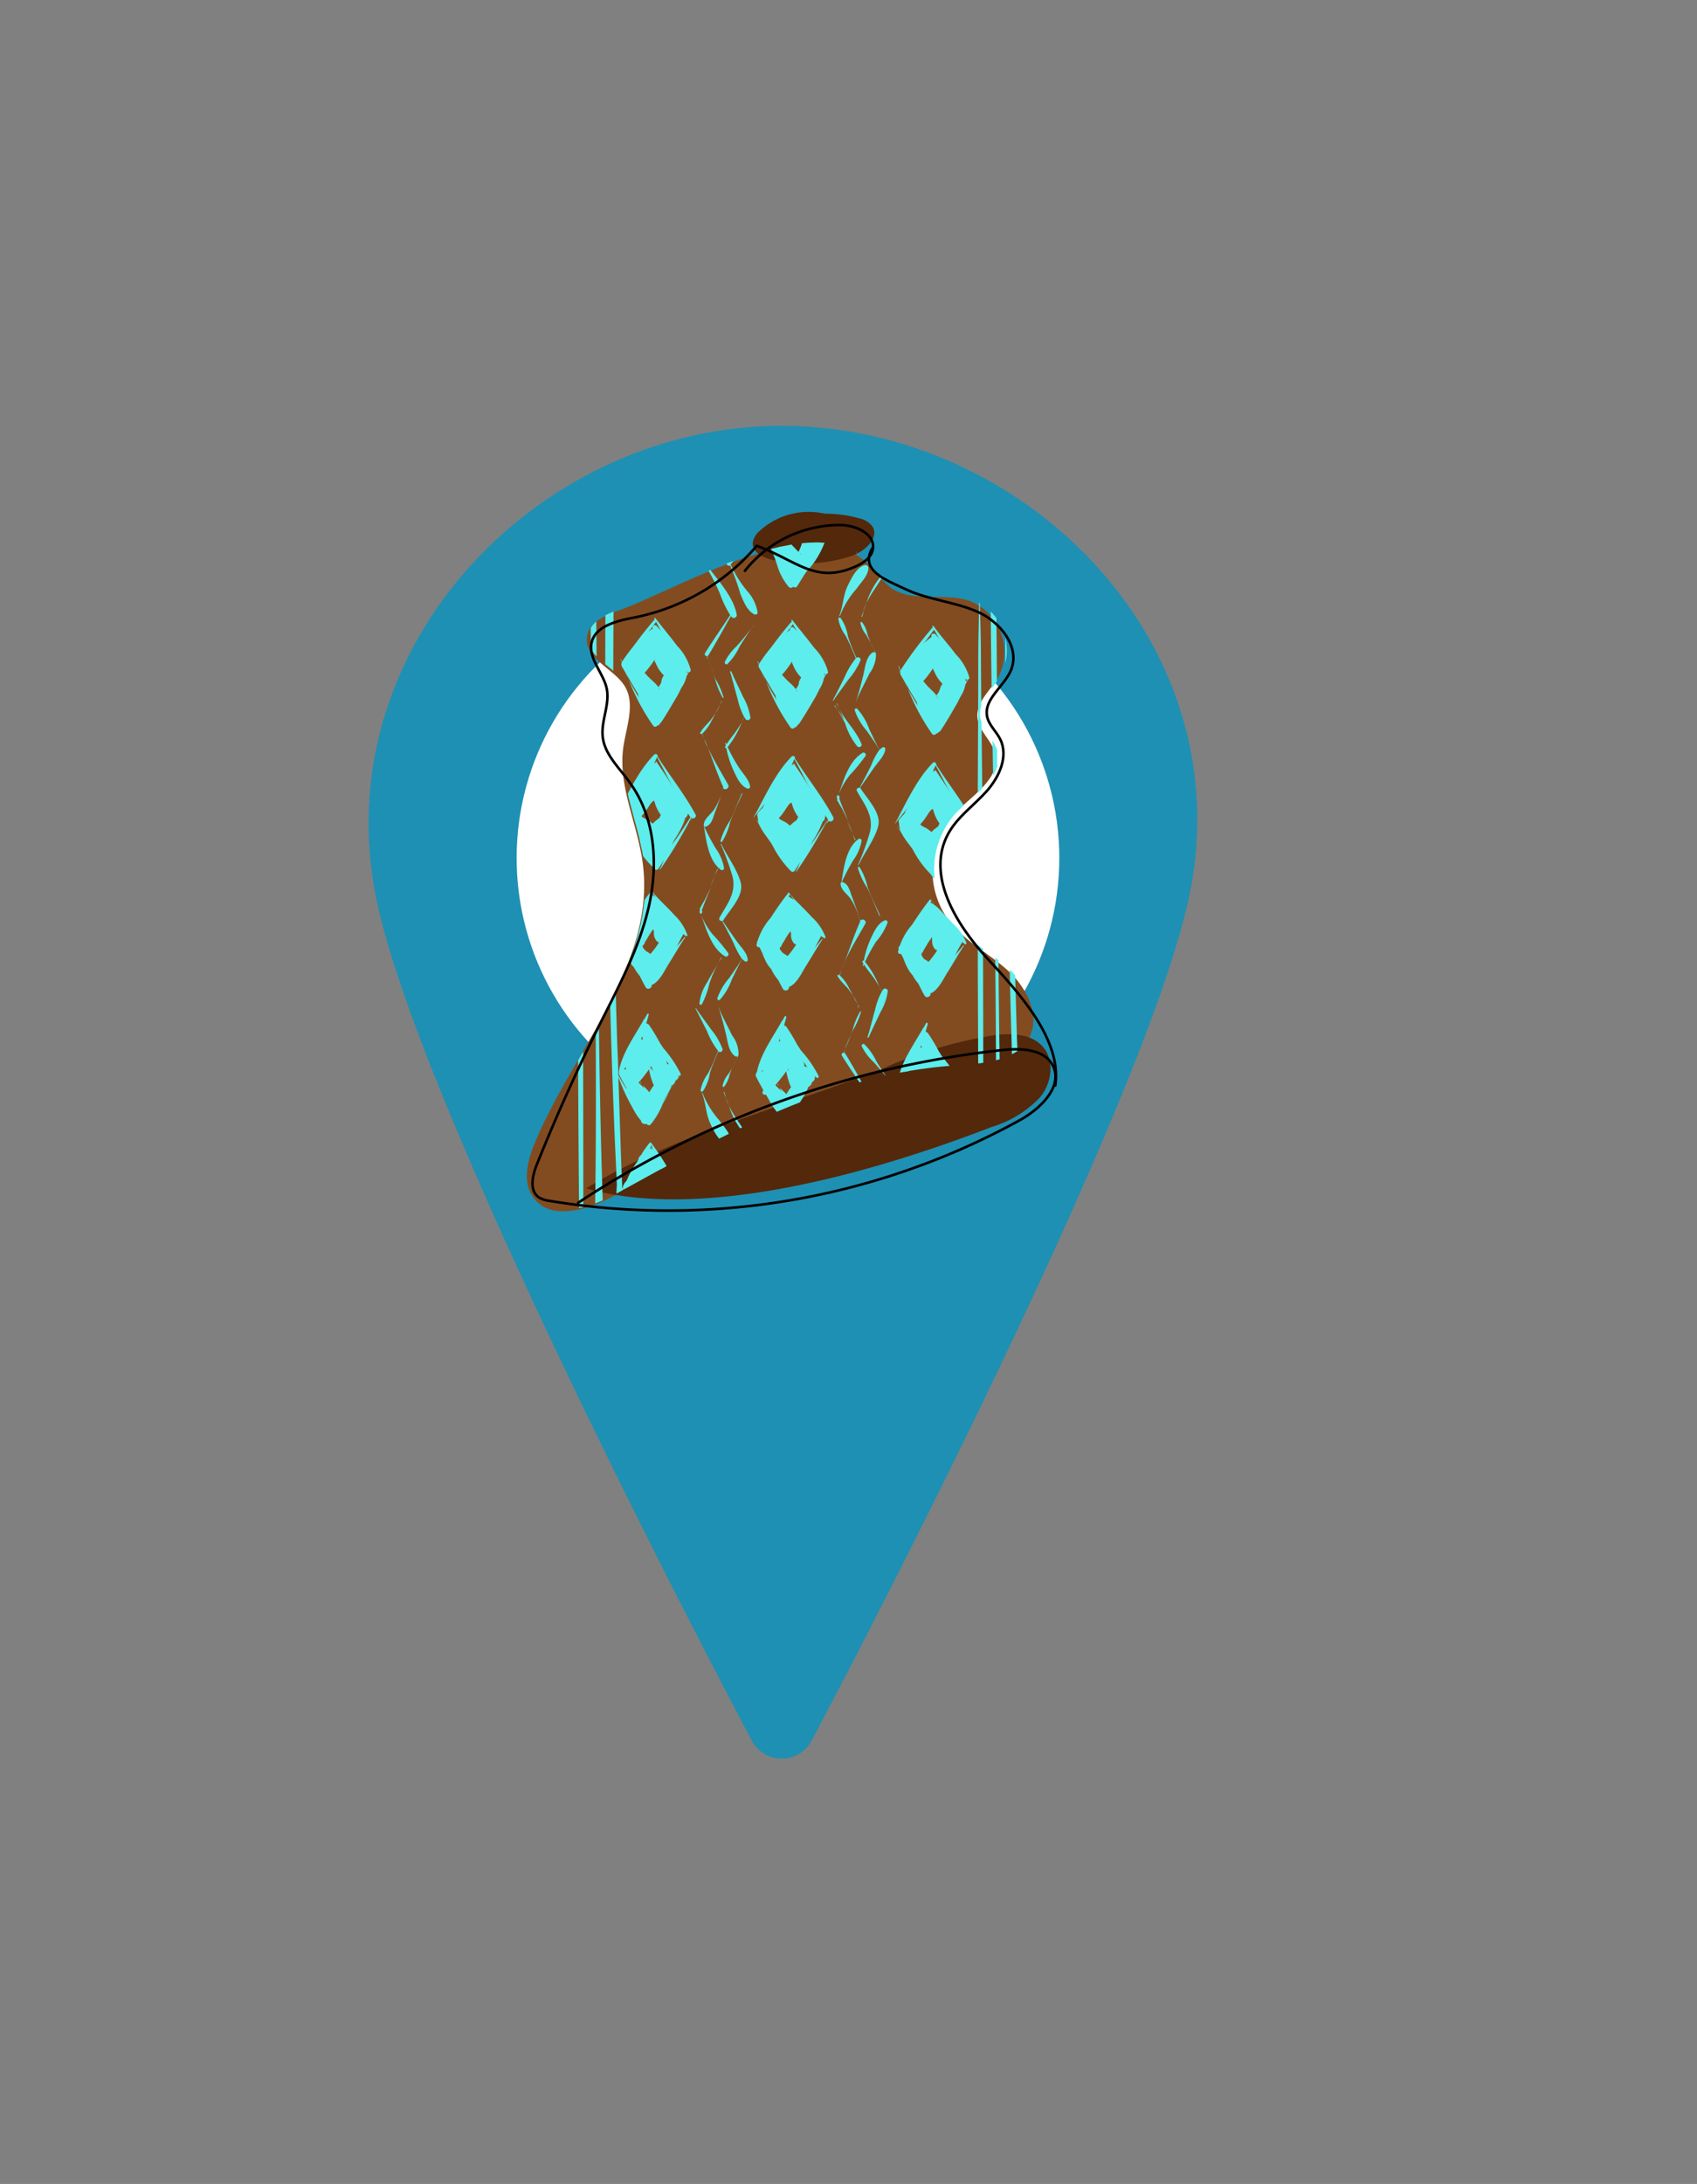 <svg xmlns="http://www.w3.org/2000/svg" xmlns:xlink="http://www.w3.org/1999/xlink" viewBox="0 0 165.42 212.79"><rect x="0" y="0" width="165.42" height="212.79" fill="#808080" stroke="none"/><defs><style>.cls-1,.cls-9{fill:none;}.cls-2{opacity:0.33;}.cls-3{fill:#1e90b3;}.cls-4{fill:#fff;}.cls-5{fill:#834c20;}.cls-6{fill:#54280a;}.cls-7{clip-path:url(#clip-path);}.cls-8{fill:#5deded;}.cls-9{stroke:#000;stroke-linecap:round;stroke-linejoin:round;stroke-width:0.25px;}</style><clipPath id="clip-path"><path class="cls-1" d="M60.38,59.37c-1.34.47-2.91,1.21-3.06,2.62-.21,2.07,2.65,2.95,3.7,4.74s.11,4-.16,6c-.5,3.78,1.4,7.43,1.9,11.21,1.3,9.8-6.66,18.08-10.49,27.19-.73,1.72-1.27,3.82-.21,5.35,1.7,2.43,5.47,1.23,8.06-.2,10.37-5.73,21.13-11.7,33-12.47,2.74-.18,6.06-.39,7.31-2.84,1.14-2.22-.27-4.94-2.12-6.6s-4.19-2.83-5.7-4.81a8.24,8.24,0,0,1,.63-10.41c1.75-1.8,4.62-3.48,4-5.91-.32-1.27-1.59-2.18-1.71-3.49-.14-1.48,1.23-2.6,2-3.88a5.37,5.37,0,0,0-2.73-7.47c-2.49-.86-5.53.21-7.7-1.28a15.82,15.82,0,0,1-2.23-2.32C79.33,49.18,66.19,57.33,60.38,59.37Z"/></clipPath></defs><title>come cabo verde5</title><g id="Camada_4" data-name="Camada 4"><path class="cls-3" d="M76.17,41.49c-23.71,0-44.69,21.7-39.42,46.4,4.66,21.84,36.45,81.55,36.45,81.55a3.31,3.31,0,0,0,6,0s32-60.08,36.71-82.06C121.13,62.69,99.9,41.49,76.17,41.49Z"/><circle class="cls-4" cx="76.81" cy="83.6" r="26.45"/><path class="cls-5" d="M60.22,59.52c-1.34.47-2.91,1.21-3,2.62-.22,2.07,2.64,3,3.69,4.74s.11,4-.16,6c-.5,3.78,1.4,7.43,1.9,11.21,1.3,9.8-6.66,18.08-10.49,27.2-.72,1.71-1.27,3.81-.2,5.34,1.69,2.43,5.46,1.24,8.05-.2,10.37-5.73,21.13-11.7,33-12.47,2.74-.17,6.06-.39,7.31-2.84,1.14-2.21-.27-4.94-2.12-6.6s-4.19-2.83-5.7-4.81A8.25,8.25,0,0,1,93,79.31c1.75-1.8,4.62-3.48,4-5.91-.33-1.27-1.6-2.18-1.72-3.49-.14-1.48,1.23-2.6,2-3.88a5.36,5.36,0,0,0-2.73-7.47c-2.49-.86-5.53.21-7.7-1.28A15.82,15.82,0,0,1,84.65,55C79.18,49.33,66,57.48,60.22,59.52Z"/><path class="cls-6" d="M80.85,50.17a7.08,7.08,0,0,0-6.78,1.54,1.87,1.87,0,0,0-.7,1.21c0,.9,1,1.42,1.88,1.62A14.5,14.5,0,0,0,83,54.17c1.32-.43,2.8-1.81,2-2.94a2.24,2.24,0,0,0-1.26-.73,12.11,12.11,0,0,0-6.54,0"/><path class="cls-6" d="M86.08,104.1a43.08,43.08,0,0,1,11-3.26c1.61-.18,3.45-.09,4.54,1.11,1.24,1.36.9,3.63-.27,5a10.72,10.72,0,0,1-4.64,2.84c-11,4.24-27.9,9.31-39.58,6C65.51,110.61,76.79,107.78,86.08,104.1Z"/><g class="cls-7"><path class="cls-8" d="M58.23,83.3c-.1-12,.08-24.09-.46-36.1a.05.05,0,0,0-.1,0c-.31,12,.11,24.08.23,36.1s.31,24.07.08,36.09a.43.43,0,0,0,.86,0C58.38,107.38,58.33,95.32,58.23,83.3Z"/><path class="cls-8" d="M66.11,104.93l-.3.51c.11-.16.23-.32.35-.47S66.13,104.89,66.11,104.93Z"/><path class="cls-8" d="M63.52,111.53c.34.76.61,1.55.92,2.32a6.58,6.58,0,0,0,.82,1.71c.19.24.54,0,.48-.28a7.36,7.36,0,0,0-1-1.89c-.39-.64-.81-1.26-1.17-1.91,0,0,0,0,0,0s-.14-.23-.24-.14a10.74,10.74,0,0,0-1.44,2.34c-.39.71-.78,1.44-1.24,2.13l0-.1a2.45,2.45,0,0,1,0-.27c-.08-1.55-.13-3.1-.18-4.65-.06-1.95-.13-3.89-.19-5.83a20.74,20.74,0,0,0,1.19,2.64c.36.61.83,1.72,1.58,1.92a.24.24,0,0,0,.36.06,7.56,7.56,0,0,0,1.18-2c.2-.37.42-.74.64-1.11-.28.39-.57.78-.87,1.15a13.71,13.71,0,0,0-1.13,1.39,8.5,8.5,0,0,0-1.28-1.67,18.41,18.41,0,0,1-1.68-2.58c0-1.09-.07-2.17-.11-3.25-.18-6-.35-12-.38-18s0-12,0-18c0-6.21.14-12.43-.15-18.64a0,0,0,0,0,0,0C59,53.05,59,59.29,59,65.5c-.08,6,0,12,.16,18s.24,12,.42,18q.15,4.65.34,9.31c.07,1.55.15,3.1.21,4.65a12.54,12.54,0,0,0,.32,4,.12.12,0,0,0,.24,0,10.21,10.21,0,0,0,0-3.53,15,15,0,0,0,1.28,2.41,4.13,4.13,0,0,0,1.82,1.81.15.15,0,0,0,.16-.21l-.07-.08c.57-.18.71-.89.92-1.4.3-.71.59-1.43.86-2.16,0,0,0,0,0,0-.45.58-.89,1.18-1.33,1.78-.3.4-.78.84-.8,1.36-.41-.39-.9-.72-1.28-1.12a7.11,7.11,0,0,1-1.49-2.47c.43-.71.92-1.38,1.4-2.06A10.87,10.87,0,0,0,63.52,111.53Z"/><path class="cls-8" d="M65.18,106.39c.22-.31.43-.63.63-1C65.59,105.75,65.38,106.07,65.18,106.39Z"/><path class="cls-8" d="M61.52,52.69l.56.76A7.09,7.09,0,0,0,61.52,52.69Z"/><path class="cls-8" d="M66.16,49.62a12.22,12.22,0,0,0-1.41-2,.28.28,0,0,0-.11-.08l-.31-.41a0,0,0,0,0-.07,0l0,.05a.06.06,0,0,0-.09,0,22.16,22.16,0,0,0-1.89,3.14,8.63,8.63,0,0,0-.43.77c-.21.38-.43.75-.67,1.11l0,0s-.08,0,0,0l0,0-.12.19s0,.07.06,0a1.62,1.62,0,0,1,.1-.18c0,.07.11.13.16.19a15.87,15.87,0,0,1,1,2.4,5.78,5.78,0,0,0,1.15,2.18.27.27,0,0,0,.4,0L64,57a.23.23,0,0,0,.33-.06c.31-.47.6-.95.91-1.43A8.48,8.48,0,0,0,67,52.69c.11-.18.21-.36.32-.53a1.42,1.42,0,0,0,.12.13c.11.12.36,0,.29-.17A12.25,12.25,0,0,0,66.16,49.62ZM66,53l-.36.44c-.49.65-1,1.3-1.48,1.94-.42-.77-1-1.46-1.35-2.24a2.5,2.5,0,0,1,0-2.09,10.49,10.49,0,0,0,1.14-2.24.17.17,0,0,0,0-.12c.1-.23.18-.47.27-.71a.14.14,0,0,0,0,.06h0a6.69,6.69,0,0,0,.64,1.21c.42.83.79,1.7,1.19,2.54a1.54,1.54,0,0,1,.16.45A2.69,2.69,0,0,1,66,53Z"/><path class="cls-8" d="M66.85,65.58c-.08.18-.18.37-.27.56.11-.18.21-.36.33-.53A0,0,0,1,0,66.85,65.58Z"/><path class="cls-8" d="M65.35,68.21a8.68,8.68,0,0,0-1.3,2.29s0,0,0,0a28.74,28.74,0,0,1-2.75-4.24,20.79,20.79,0,0,0,2.38,4.46.24.24,0,0,0,.41-.06.09.09,0,0,0,.12,0,8.22,8.22,0,0,0,1.27-2.35c.19-.4.39-.81.59-1.21C65.83,67.46,65.59,67.84,65.35,68.21Z"/><path class="cls-8" d="M66.06,67.07c.18-.31.36-.62.52-.93C66.4,66.44,66.22,66.75,66.06,67.07Z"/><path class="cls-8" d="M60.73,64.93a12.58,12.58,0,0,0,.56,1.31C61.1,65.8,60.92,65.36,60.73,64.93Z"/><path class="cls-8" d="M66,62.92c-.68-.91-1.42-1.78-2.11-2.69,0-.06-.16,0-.11.07l.06.11-.08,0a39.27,39.27,0,0,0-3.1,4.15l-.12-.35s-.08,0-.06,0,.11.24.16.36-.11.16-.16.24h0l.17-.2c0,.08.07.16.1.25,0-.09,0-.18-.08-.27a41,41,0,0,0,3.28-4c.49.88.95,1.77,1.46,2.64S66.24,65,67,65.47c.14.07.35,0,.33-.19A5.29,5.29,0,0,0,66,62.92Z"/><path class="cls-8" d="M66.84,79.7c-.4.78-.8,1.55-1.21,2.3A11.52,11.52,0,0,0,66.84,79.7Z"/><path class="cls-8" d="M67.13,80.16c-.14.17-.27.34-.4.52C66.87,80.51,67,80.33,67.13,80.16Z"/><path class="cls-8" d="M67.84,79.44c-1.06-2-2.53-3.82-3.75-5.74h0c.07-.18-.19-.3-.31-.18-1.61,1.62-2.65,4-3.74,6a0,0,0,0,0,0,0c1.38-1.78,3.13-3.65,4-5.75,1,1.8,1.87,3.71,3,5.45-.05.15-.11.31-.17.46l.21-.4.22.35c-.42.68-.87,1.35-1.31,2-.19.26-.39.51-.57.77.08-.15.17-.29.24-.44a15.83,15.83,0,0,1-1.7,2.14c-.11-.22-.21-.43-.3-.66a.23.23,0,0,0,.09-.31,2.27,2.27,0,0,0-.4-.48,1.17,1.17,0,0,0,0-.11c0-.07-.08-.06-.12,0-.37-.32-.78-.6-1.13-.92a13.9,13.9,0,0,1-1.8-2s0,0,0,0a23.28,23.28,0,0,0,1.49,2.18,6.65,6.65,0,0,0,1.43,1.52,3.61,3.61,0,0,0,.58,1.32.22.22,0,0,0,.38,0c.2-.29.37-.58.55-.87-.07.16-.15.33-.21.5a0,0,0,0,0,0,0l0,0c-.06.13-.13.25-.18.38s0,.09.06,0a45.66,45.66,0,0,0,3-5v0l.06.05c-.08.13-.16.25-.25.37a3,3,0,0,1,.28-.33A.3.3,0,0,0,67.84,79.44Z"/><path class="cls-8" d="M66.73,91.31c-.64.81-1.36,1.55-2,2.35a5.54,5.54,0,0,0-1.4,2c-.76-1.18-1.69-2.25-2.39-3.47.75,1.27,1.24,2.68,2,4,.18.32.66.07.58-.24h.06c.72-.34,1.16-1.31,1.58-2,.56-.87,1.06-1.78,1.65-2.64C66.75,91.31,66.74,91.3,66.73,91.31Z"/><path class="cls-8" d="M60.84,92.08l.08.13Z"/><path class="cls-8" d="M65.72,89.14c-.68-.78-1.53-1.48-2.16-2.3v0s-.06-.1-.09,0h0c-.64.79-1.2,1.63-1.76,2.48a6,6,0,0,0-1.35,2.61.22.22,0,0,0,.33.19l.09-.07.06.09L60.79,92a7.06,7.06,0,0,0,1.55-2.37,12.29,12.29,0,0,0,1.2-2.7c.64.79,1.13,1.74,1.73,2.57a5.14,5.14,0,0,0,1.62,1.72A.1.1,0,0,0,67,91.1,4.88,4.88,0,0,0,65.72,89.14Z"/><path class="cls-8" d="M64.69,102.16A24,24,0,0,1,63,99.7c.08-.27.15-.53.22-.78s-.12-.17-.16-.07-.18.31-.26.47l0,0s-.08,0-.06,0a.21.21,0,0,1,0,.06c-.9,1.59-2.1,3.24-2.41,5a.09.09,0,0,0,.15.09c1.39-1.15,2-3,2.48-4.76.54.89,1,1.85,1.51,2.73a7.78,7.78,0,0,0,1.67,2.36c.1.08.25,0,.21-.17A11.42,11.42,0,0,0,64.69,102.16Z"/><path class="cls-8" d="M70.46,68s.09,0,.08,0a7,7,0,0,0-.79-1.82c-.06-.13-.13-.27-.19-.41l.16.43A7.32,7.32,0,0,0,70.46,68Z"/><path class="cls-8" d="M69,64.25c.18.49.39,1,.61,1.45C69.38,65.21,69.17,64.72,69,64.25Z"/><path class="cls-8" d="M68.84,55a13.08,13.08,0,0,0,.81-1.79c.22-.5.44-1,.68-1.51.23.21.63-.08.48-.41L70.68,51l.14-.24s0-.07-.06,0l-.1.21C70,49.6,69,48.36,68.35,47c0,0-.07,0,0,0,.81,1.46,1.18,3.14,2,4.61a.28.28,0,0,0,.06.08c-.28.54-.6,1.06-.91,1.57a8,8,0,0,0-1,1.93c0,.13.14.25.23.14a.6.6,0,0,0,.09-.13,20.7,20.7,0,0,1,1.36,2.65,10.33,10.33,0,0,0,1,2.08c-.81,1.24-1.68,2.45-2.46,3.71a.19.19,0,0,0,.16.28c0,.11.1.23.16.35l-.12-.35a.17.17,0,0,0,.14-.09c.77-1.24,1.46-2.54,2.19-3.81a.61.61,0,0,0,.07.1.29.29,0,0,0,.5-.2C71.53,58.14,69.84,56.38,68.84,55Z"/><path class="cls-8" d="M70.29,68.36c0,.11-.08.22-.12.33a1.83,1.83,0,0,1,.18-.3S70.3,68.31,70.29,68.36Z"/><path class="cls-8" d="M69,72.83c-.11-.28-.22-.55-.34-.82C68.72,72.29,68.84,72.56,69,72.83Z"/><path class="cls-8" d="M71,76.5c-.66-1.18-1.41-2.4-2-3.67.5,1.28.93,2.6,1.5,3.86a6.72,6.72,0,0,1-.9,2.2c-.33.48-1,.9-1,1.51a.15.15,0,0,0,.19.15c.6-.19.72-.91.92-1.45a23.4,23.4,0,0,0,.78-2.32C70.65,77.06,71.12,76.8,71,76.5Z"/><path class="cls-8" d="M69.37,70.21c.14-.24.26-.48.38-.73-.15.23-.31.46-.47.67s-.68.7-.93,1.09c0,0-.07,0,0,0v0l-.08.13a.08.08,0,0,0,.11.12l.06,0c.08.17.15.34.22.51-.07-.18-.13-.36-.19-.54A4,4,0,0,0,69.37,70.21Z"/><path class="cls-8" d="M69.75,69.48a4.29,4.29,0,0,0,.42-.79C70,69,69.89,69.21,69.75,69.48Z"/><path class="cls-8" d="M69.78,82.68a21.76,21.76,0,0,1-1.18-2.24s0,0,0,0c.24,1.4.44,3.43,1.69,4.32a.2.2,0,0,0,.29-.17A4.6,4.6,0,0,0,69.78,82.68Z"/><path class="cls-8" d="M70.93,92.79A18.44,18.44,0,0,0,69.43,91a7.29,7.29,0,0,1-1.08-1.85c.51,1.44,1,3.19,2.28,4A.22.22,0,0,0,70.93,92.79Z"/><path class="cls-8" d="M68.35,89.11v0Z"/><path class="cls-8" d="M68.45,88.84s0-.06,0-.07l0,0a.07.07,0,0,0-.06,0c.1-.36.65-1.68.69-1.78s.14-.34.2-.51c-.19.42-.4.83-.6,1.24a6.29,6.29,0,0,0-.42.75l0,0s-.08,0-.06,0a.69.69,0,0,0,.05.13.48.48,0,0,0,0,.41.12.12,0,0,0,.11,0h0l0,.09,0-.09C68.41,89,68.42,89,68.45,88.84Z"/><path class="cls-8" d="M69.2,86.46c.18-.38.34-.76.49-1.15C69.52,85.69,69.35,86.07,69.2,86.46Z"/><path class="cls-8" d="M69.92,84.66c-.07.22-.15.43-.23.65.1-.21.18-.42.29-.62A0,0,0,0,0,69.92,84.66Z"/><path class="cls-8" d="M69.94,94l0-.07A.43.43,0,0,0,69.94,94Z"/><path class="cls-8" d="M68.94,95.71a4.49,4.49,0,0,0-.76,2.07.13.13,0,0,0,.24.06,8.4,8.4,0,0,0,.73-2A10.31,10.31,0,0,1,69.94,94C69.61,94.54,69.25,95.11,68.94,95.71Z"/><path class="cls-8" d="M70.29,93.31c-.1.19-.2.39-.31.58a5.21,5.21,0,0,1,.36-.55S70.3,93.27,70.29,93.31Z"/><path class="cls-8" d="M69.31,100.29c-.49-.69-1-1.36-1.47-2.05a0,0,0,0,0-.06,0c.39.74.76,1.49,1.14,2.23A7.4,7.4,0,0,0,70,102.39c-.31.75-.6,1.51-1,2.23a3.94,3.94,0,0,0-.71,1.61.13.13,0,0,0,.23.09,4.32,4.32,0,0,0,.68-1.78c.22-.72.53-1.4.82-2.1h0a.25.25,0,0,0,.41-.24A6.81,6.81,0,0,0,69.31,100.29Z"/><path class="cls-8" d="M70.1,109.14a8.8,8.8,0,0,1-1.62-2.65s-.08,0-.06,0c.4,1,.36,2,.83,3,.33.69.84,1.8,1.66,2a.28.28,0,0,0,.34-.27C71.24,110.41,70.5,109.73,70.1,109.14Z"/><path class="cls-8" d="M70.76,111.6l-2.05,3.31s0,.07.06,0l2-3.32A0,0,0,1,0,70.76,111.6Z"/><path class="cls-8" d="M69.22,114.54a6.68,6.68,0,0,0,.49-.57A5.27,5.27,0,0,0,69.22,114.54Z"/><path class="cls-8" d="M69.82,113.79a1.74,1.74,0,0,1-.11.18.65.65,0,0,1,.16-.13S69.84,113.74,69.82,113.79Z"/><path class="cls-8" d="M69.85,117.51a9.11,9.11,0,0,1-1.23-2.25l.52-.62.08-.1-.08.09-.53.61,0-.09s-.08,0-.06,0a1.12,1.12,0,0,0,0,.13l-.06.06s0,0,0,0l0,0c.27.76.54,1.53.86,2.27.26.58.6,1.52,1.28,1.67a.08.08,0,0,0,.11-.08C70.85,118.57,70.2,118,69.85,117.51Z"/><path class="cls-8" d="M72.88,57.64A11.26,11.26,0,0,1,71.22,55a13.68,13.68,0,0,0,1.45-2.17,1.89,1.89,0,0,0,.47-1.42,4.51,4.51,0,0,0-.89-1.58c-.67-1-1.38-2-2-3.09a0,0,0,1,0-.06,0A26.23,26.23,0,0,1,72.13,51c.52,1.63-.75,2.44-1.28,3.86-.07.18.17.32.32.23a24.18,24.18,0,0,1,1,2.77c.29.7.65,1.66,1.37,2a.21.21,0,0,0,.31-.17A4,4,0,0,0,72.88,57.64Z"/><path class="cls-8" d="M73.42,61c-.53.7-1.08,1.37-1.65,2a5.07,5.07,0,0,0-1.13,1.52c0,.13.13.28.25.19a5.43,5.43,0,0,0,1.17-1.66c.44-.71.89-1.4,1.37-2.09Z"/><path class="cls-8" d="M72,74.74a15.32,15.32,0,0,1-1.07-1.95,9,9,0,0,0,1.38-2.42c-.18.31-.38.62-.58.91s-.65.81-.91,1.25a.94.94,0,0,1-.06-.15s-.08,0-.07,0l.06.26-.07.12a.1.1,0,0,0,.12.13,9.63,9.63,0,0,0,.62,2c.31.68.68,1.62,1.4,1.93a.2.2,0,0,0,.29-.23C73,75.92,72.36,75.33,72,74.74Z"/><path class="cls-8" d="M72.43,67.89c-.38-.83-.79-1.63-1.14-2.46,0-.07-.15,0-.13,0,.27.87.48,1.76.73,2.63a6.9,6.9,0,0,0,.65,1.8c-.08.14-.15.3-.23.46a4,4,0,0,0,.24-.46,1.94,1.94,0,0,0,.15.24.27.27,0,0,0,.45-.18A5.79,5.79,0,0,0,72.43,67.89Z"/><path class="cls-8" d="M72.32,77.28c-.38.88-.73,1.8-1.15,2.67a6.58,6.58,0,0,0-.94,2,.09.09,0,0,0,.15.07,6,6,0,0,0,.78-1.89c.35-1,.81-1.89,1.22-2.83A0,0,0,1,0,72.32,77.28Z"/><path class="cls-8" d="M71.83,91.73c-.47-.67-.94-1.34-1.39-2a.17.17,0,0,0,.06-.06c.62-1,2-2.36,1.72-3.6s-1.35-2.66-1.92-3.85c0,0-.07,0-.06,0a25.06,25.06,0,0,1,1.17,3.2c.39,1.6-.56,2.71-1.28,4a.21.21,0,0,0,.25.3q.59,1.08,1.14,2.19a7.87,7.87,0,0,0,.8,1.52c-.36.64-.81,1.24-1.22,1.84a6.18,6.18,0,0,0-1.18,2,.16.16,0,0,0,.25.15,5.94,5.94,0,0,0,1.17-2c.33-.64.63-1.33,1-2a1.16,1.16,0,0,0,.29.25.17.17,0,0,0,.26-.15C72.85,92.87,72.23,92.29,71.83,91.73Z"/><path class="cls-8" d="M71.36,100.88c-.48-1-1-1.91-1.38-2.92,0,0-.06,0,0,0,.32.92.55,1.84.78,2.79.18.72.24,1.65.85,2.13.12.1.35.09.38-.1A3,3,0,0,0,71.36,100.88Z"/><path class="cls-8" d="M71,104.65a2.58,2.58,0,0,0-.57,1.16.1.1,0,0,0,.16.07,2.88,2.88,0,0,0,.53-1.18c.1-.28.2-.56.32-.84C71.34,104.13,71.18,104.39,71,104.65Z"/><path class="cls-8" d="M71.48,103.86c.09-.19.18-.38.26-.57C71.64,103.48,71.56,103.67,71.48,103.86Z"/><path class="cls-8" d="M71.88,102.92c0,.12-.09.25-.14.37a4,4,0,0,1,.2-.35S71.9,102.87,71.88,102.92Z"/><path class="cls-8" d="M71.06,107.75l-.33-.85A5.76,5.76,0,0,0,71.06,107.75Z"/><path class="cls-8" d="M72.75,110.5c-.54-.93-1.23-1.78-1.69-2.75a7.68,7.68,0,0,0,1.59,2.83A.06.06,0,0,0,72.75,110.5Z"/><path class="cls-8" d="M70.56,106.47c.06.14.11.29.17.43,0-.15-.08-.3-.11-.45S70.54,106.43,70.56,106.47Z"/><path class="cls-8" d="M72.3,112.44a7.06,7.06,0,0,0,.33-1C72.52,111.79,72.4,112.11,72.3,112.44Z"/><path class="cls-8" d="M71.87,113.34c-.33.6-.89,1.11-1,1.79,0,.08.07.18.15.12a3.38,3.38,0,0,0,.91-1.72c.13-.36.24-.72.36-1.09C72.17,112.75,72,113.06,71.87,113.34Z"/><path class="cls-8" d="M72.75,110.92a5.23,5.23,0,0,1-.12.54l.18-.52S72.76,110.88,72.75,110.92Z"/><path class="cls-8" d="M73.32,118.64c-.3-.55-.92-.9-1.34-1.36a5.8,5.8,0,0,1-1.25-2.11s0,0,0,0a7,7,0,0,0,.91,2.25c.35.56.88,1.27,1.58,1.37A.1.1,0,0,0,73.32,118.64Z"/><path class="cls-8" d="M83.86,98.54s.09,0,.08,0a7.33,7.33,0,0,1-.79,1.82c-.06.13-.13.27-.19.41l.16-.43A6.63,6.63,0,0,1,83.86,98.54Z"/><path class="cls-8" d="M82.34,102.25c.18-.49.4-1,.62-1.45C82.77,101.29,82.57,101.78,82.34,102.25Z"/><path class="cls-8" d="M82.23,111.52a13.14,13.14,0,0,1,.82,1.79c.22.5.44,1,.68,1.51.22-.21.62.08.47.4l-.12.25.13.23s0,.08-.06,0l-.09-.21c-.7,1.38-1.69,2.61-2.31,4,0,0-.08,0-.06,0,.81-1.45,1.19-3.13,2-4.61,0,0,0-.05.06-.07-.29-.54-.6-1.06-.91-1.57a7.91,7.91,0,0,1-1-1.94c0-.12.15-.25.24-.13l.09.12a22.66,22.66,0,0,0,1.36-2.64,9.83,9.83,0,0,1,1-2.08c-.82-1.24-1.68-2.45-2.46-3.71a.18.18,0,0,1,.15-.28,3.73,3.73,0,0,0,.16-.35l-.11.35a.15.15,0,0,1,.13.09c.77,1.24,1.46,2.54,2.19,3.81l.08-.1a.29.29,0,0,1,.49.2C84.93,108.36,83.24,110.12,82.23,111.52Z"/><path class="cls-8" d="M83.68,98.14a2.19,2.19,0,0,0-.12-.33l.18.3S83.69,98.19,83.68,98.14Z"/><path class="cls-8" d="M82.36,93.67c-.11.28-.23.54-.34.81C82.12,94.21,82.24,93.94,82.36,93.67Z"/><path class="cls-8" d="M84.35,90c-.66,1.18-1.42,2.4-2,3.67.5-1.28.92-2.6,1.49-3.86a6.72,6.72,0,0,0-.9-2.2c-.32-.48-1-.9-1-1.51a.16.16,0,0,1,.2-.15c.59.19.71.91.92,1.45.28.76.57,1.53.78,2.32C84.05,89.43,84.52,89.7,84.35,90Z"/><path class="cls-8" d="M82.77,96.29c.13.24.26.48.38.73-.15-.23-.31-.46-.47-.67s-.69-.7-.94-1.09c0,0-.06,0,0,0v0a1.1,1.1,0,0,1-.09-.14.08.08,0,0,1,.12-.11s0,0,.05,0c.08-.17.15-.34.23-.52-.07.18-.13.37-.19.55A4.2,4.2,0,0,1,82.77,96.29Z"/><path class="cls-8" d="M83.15,97a4.55,4.55,0,0,1,.41.79C83.42,97.55,83.28,97.29,83.15,97Z"/><path class="cls-8" d="M83.17,83.82A22.65,22.65,0,0,0,82,86.06a0,0,0,0,1,0,0c.25-1.4.44-3.44,1.7-4.32a.2.2,0,0,1,.29.17A4.49,4.49,0,0,1,83.17,83.82Z"/><path class="cls-8" d="M84.33,73.71a18.58,18.58,0,0,1-1.5,1.82,7.53,7.53,0,0,0-1.08,1.86c.5-1.44,1-3.19,2.27-4A.22.22,0,0,1,84.33,73.71Z"/><path class="cls-8" d="M81.75,77.39v0Z"/><path class="cls-8" d="M81.84,77.65a.06.06,0,0,1,0,.08l0,0a0,0,0,0,1-.05,0c.1.36.65,1.68.69,1.78s.13.34.2.51c-.2-.42-.4-.84-.6-1.24a8,8,0,0,1-.43-.75.43.43,0,0,0,0,0s-.08,0-.07,0a.69.69,0,0,0,.05-.13.45.45,0,0,1,0-.41.09.09,0,0,1,.11,0h0l0-.08s0,.06,0,.09S81.82,77.55,81.84,77.65Z"/><path class="cls-8" d="M82.6,80c.17.38.34.76.49,1.15C82.91,80.81,82.75,80.43,82.6,80Z"/><path class="cls-8" d="M83.32,81.84c-.07-.22-.15-.43-.23-.65.09.21.18.42.29.62C83.4,81.85,83.33,81.88,83.32,81.84Z"/><path class="cls-8" d="M82.7,66.21c-.48.68-1,1.36-1.46,2.05a0,0,0,0,1-.07,0c.39-.74.76-1.49,1.14-2.24a7.83,7.83,0,0,1,1.11-1.87,21,21,0,0,0-1-2.23,3.8,3.8,0,0,1-.7-1.61.13.13,0,0,1,.23-.09A4.32,4.32,0,0,1,82.65,62c.22.72.53,1.4.82,2.1h0a.25.25,0,0,1,.41.24A7,7,0,0,1,82.7,66.21Z"/><path class="cls-8" d="M83.5,57.36A8.6,8.6,0,0,0,81.88,60s-.08,0-.07,0c.4-1,.37-2,.83-2.94.34-.69.85-1.8,1.66-2a.29.29,0,0,1,.35.27C84.64,56.09,83.9,56.77,83.5,57.36Z"/><path class="cls-8" d="M84.16,54.9c-.69-1.1-1.37-2.21-2-3.31,0,0,0-.07,0,0l2,3.32A0,0,0,1,1,84.16,54.9Z"/><path class="cls-8" d="M82.61,52a6.69,6.69,0,0,1,.5.58A5.63,5.63,0,0,1,82.61,52Z"/><path class="cls-8" d="M83.22,52.71a1.74,1.74,0,0,0-.11-.18.87.87,0,0,0,.15.13S83.24,52.75,83.22,52.71Z"/><path class="cls-8" d="M83.25,49A9.14,9.14,0,0,0,82,51.23l.52.63.07.09a.3.3,0,0,0-.08-.08c-.17-.21-.35-.41-.53-.61l0,.09s-.08,0-.06,0,0-.08,0-.13l0-.06s0,0,0,0l0,.05c.27-.76.54-1.53.87-2.27.25-.58.6-1.53,1.28-1.68a.09.09,0,0,1,.11.09C84.25,47.93,83.6,48.51,83.25,49Z"/><path class="cls-8" d="M86.27,108.85a11.28,11.28,0,0,0-1.65,2.61,13.9,13.9,0,0,1,1.45,2.17,1.92,1.92,0,0,1,.46,1.42,4.29,4.29,0,0,1-.89,1.58c-.67,1-1.37,2-2,3.09a0,0,0,0,1-.06,0,26,26,0,0,0,1.92-4.19c.52-1.62-.76-2.43-1.28-3.85-.07-.19.17-.32.32-.23a26.21,26.21,0,0,0,1-2.77c.29-.7.65-1.66,1.37-2a.2.2,0,0,1,.3.17A3.76,3.76,0,0,1,86.27,108.85Z"/><path class="cls-8" d="M86.82,105.49c-.53-.7-1.08-1.37-1.65-2A5.07,5.07,0,0,1,84,101.93a.17.17,0,0,1,.25-.19,5.79,5.79,0,0,1,1.17,1.66c.44.71.89,1.4,1.37,2.09C86.83,105.49,86.82,105.5,86.82,105.49Z"/><path class="cls-8" d="M85.39,91.76a18.29,18.29,0,0,0-1.07,1.95,9,9,0,0,1,1.39,2.42c-.18-.31-.38-.62-.58-.91s-.65-.81-.91-1.25l-.07.15s-.07,0-.06,0l.06-.26a.75.75,0,0,1-.07-.12.09.09,0,0,1,.12-.13,9.69,9.69,0,0,1,.61-2c.31-.67.69-1.61,1.41-1.92a.2.2,0,0,1,.29.23A6,6,0,0,1,85.39,91.76Z"/><path class="cls-8" d="M85.83,98.61c-.38.82-.79,1.63-1.15,2.46,0,.07-.14,0-.12,0,.27-.87.48-1.76.73-2.64a7,7,0,0,1,.65-1.79c-.08-.15-.16-.3-.23-.46.08.15.16.3.23.46a1.94,1.94,0,0,1,.15-.24.26.26,0,0,1,.45.18A5.59,5.59,0,0,1,85.83,98.61Z"/><path class="cls-8" d="M85.72,89.22c-.39-.88-.74-1.8-1.16-2.67a7.08,7.08,0,0,1-.94-2,.1.1,0,0,1,.16-.07,6.17,6.17,0,0,1,.77,1.89c.35,1,.82,1.89,1.23,2.83C85.79,89.23,85.74,89.26,85.72,89.22Z"/><path class="cls-8" d="M85.23,74.76c-.48.68-.94,1.35-1.4,2a.09.09,0,0,1,.06.06c.63,1,2,2.36,1.73,3.6s-1.36,2.66-1.92,3.85c0,0-.08,0-.06,0a25,25,0,0,0,1.16-3.2c.39-1.61-.56-2.71-1.27-4a.21.21,0,0,1,.25-.3q.59-1.08,1.14-2.19a6.69,6.69,0,0,1,.8-1.52c-.36-.64-.81-1.24-1.22-1.84a6.18,6.18,0,0,1-1.18-2,.15.15,0,0,1,.25-.15,5.94,5.94,0,0,1,1.17,2c.32.64.62,1.33,1,2a1.13,1.13,0,0,1,.29-.25.18.18,0,0,1,.27.15C86.24,73.63,85.62,74.2,85.23,74.76Z"/><path class="cls-8" d="M84.75,65.62c-.47,1-1,1.9-1.37,2.92,0,0-.06,0,0,0,.32-.92.54-1.84.78-2.79.17-.72.24-1.65.84-2.14.12-.09.36-.08.39.11A3.11,3.11,0,0,1,84.75,65.62Z"/><path class="cls-8" d="M84.43,61.85a2.72,2.72,0,0,1-.56-1.16.09.09,0,0,1,.15-.07,2.64,2.64,0,0,1,.53,1.18c.1.28.21.56.32.84C84.73,62.37,84.58,62.11,84.43,61.85Z"/><path class="cls-8" d="M84.87,62.64a5.94,5.94,0,0,1,.27.57Q85,62.93,84.87,62.64Z"/><path class="cls-8" d="M85.28,63.58c0-.12-.09-.25-.14-.37a4,4,0,0,0,.2.35S85.29,63.63,85.28,63.58Z"/><path class="cls-8" d="M84.46,58.75l-.33.85A4.83,4.83,0,0,1,84.46,58.75Z"/><path class="cls-8" d="M86.15,56c-.54.94-1.23,1.79-1.69,2.76a7.6,7.6,0,0,1,1.59-2.83C86.1,55.87,86.19,55.93,86.15,56Z"/><path class="cls-8" d="M84,60l.18-.43c0,.15-.09.3-.12.45S83.93,60.07,84,60Z"/><path class="cls-8" d="M85.69,54.05A7.73,7.73,0,0,1,86,55C85.92,54.71,85.8,54.39,85.69,54.05Z"/><path class="cls-8" d="M85.26,53.16c-.32-.6-.89-1.11-1-1.79,0-.08.07-.18.15-.12a3.3,3.3,0,0,1,.9,1.72q.19.54.36,1.08A9.13,9.13,0,0,0,85.26,53.16Z"/><path class="cls-8" d="M86.15,55.58A5.23,5.23,0,0,0,86,55c.06.17.11.35.18.52S86.15,55.62,86.15,55.58Z"/><path class="cls-8" d="M86.72,47.86c-.3.55-.92.9-1.34,1.36a5.53,5.53,0,0,0-1.25,2.11s0,0,0,0a6.77,6.77,0,0,1,.9-2.25c.36-.56.89-1.27,1.58-1.37C86.69,47.7,86.76,47.77,86.72,47.86Z"/><path class="cls-8" d="M62.76,52.33a3.13,3.13,0,0,1,.15-.32,1.46,1.46,0,0,1-.21.28S62.74,52.38,62.76,52.33Z"/><path class="cls-8" d="M62.91,52a.35.35,0,0,0,.05-.08Z"/><path class="cls-8" d="M64.09,50.32a.64.64,0,0,0,0-.23A.07.07,0,0,0,64,50c-.32.18-.44.58-.59.9s-.29.68-.48,1c.2-.31.45-.6.67-.89a3.91,3.91,0,0,0,.44-.65l.12.14a2,2,0,0,1-.1-.21Z"/><path class="cls-8" d="M64.44,50.93c-.08-.14-.16-.27-.25-.4A3.34,3.34,0,0,0,64.44,50.93Z"/><path class="cls-8" d="M64.73,51.31l-.29-.38.25.49c.13.27.19.58.45.76.06,0,.12,0,.11-.09C65.2,51.78,64.92,51.56,64.73,51.31Z"/><path class="cls-8" d="M66.59,51.8a.37.37,0,0,0-.3-.17l-.06-.11a.47.47,0,0,0,.09-.39,3.71,3.71,0,0,0-.93-1.49l-.13-.13a.42.42,0,0,0,.18-.3c0-.48-.51-.9-.8-1.24a1.38,1.38,0,0,0-.69-.24c-.27.47-.8,1.09-.62,1.67a6,6,0,0,0-.56.89c-.18.35-.32.71-.47,1.07a1.89,1.89,0,0,0-.19.44L62,52a.18.18,0,0,0,.1.24.2.2,0,0,0,0,.07.34.34,0,0,0,.18.19,9.92,9.92,0,0,0,.52,1.31,4.14,4.14,0,0,0,1.07,1.62s0,0,0,0a.34.34,0,0,0,.51.29,2.85,2.85,0,0,0,1-1.52c.25-.29.5-.57.72-.88C66.41,52.89,66.85,52.38,66.59,51.8ZM64.81,53c-.08.29-.14.59-.2.89h0v0l0-.09A8,8,0,0,0,65,51.88s-.06,0-.06,0a5.81,5.81,0,0,1-.53,1.7,2,2,0,0,0-.25-.25,2.54,2.54,0,0,0-.28-.29,2.65,2.65,0,0,1-.63-1.16v0c.11-.21.19-.45.28-.64a4.45,4.45,0,0,0,.22-.57c.14-.19.28-.38.41-.59a5.45,5.45,0,0,1,.67,1.29c.09.23.18.47.29.69A6.27,6.27,0,0,0,64.81,53Z"/><path class="cls-8" d="M62.45,65.64s0,.09,0,0a1.92,1.92,0,0,1,.18-.35A1.78,1.78,0,0,1,62.45,65.64Z"/><path class="cls-8" d="M62.68,65.33l.15-.25C62.77,65.16,62.73,65.25,62.68,65.33Z"/><path class="cls-8" d="M64.24,64.93c-.24-.31-.47-.63-.7-.94a.54.54,0,0,0,.05-.11s0,0,0,0l-.06.07,0,0a0,0,0,0,0,0,0l0,.06a6.11,6.11,0,0,0-.65,1.14,7.19,7.19,0,0,0,.7-1.06c.2.3.4.61.59.92a2.57,2.57,0,0,0,.58.8s0,0,0,0A2.4,2.4,0,0,0,64.24,64.93Z"/><path class="cls-8" d="M66.92,65.91l.32-.63s0-.07,0,0l-.26.3a1,1,0,0,0-.1-.27.18.18,0,0,0-.1-.09,10.41,10.41,0,0,0-1.23-2.24,11.41,11.41,0,0,0-1.56-2,.22.22,0,0,0-.37.21.08.08,0,0,1,0,.05,12.21,12.21,0,0,0-2.89,3.1.56.56,0,0,0-.09.65c.54.86,1,1.74,1.55,2.62A4.15,4.15,0,0,0,63.56,70a.51.51,0,0,0,.93.31c.53-.79,1-1.61,1.49-2.44.16-.27.3-.56.43-.84A3.09,3.09,0,0,0,66.92,65.91Zm-4.08-.36a6.77,6.77,0,0,0,.45-.54,6.66,6.66,0,0,0,.52-.75,3.3,3.3,0,0,0,.89,1.53.28.28,0,0,0,0,.09l0-.06,0,0a2.36,2.36,0,0,0-.12.28,2.27,2.27,0,0,0,.06-.25,5.66,5.66,0,0,0-.2.58,1.17,1.17,0,0,0,.05-.11l0,.08a5.09,5.09,0,0,0-.26.84.4.4,0,0,0,0-.15,3.51,3.51,0,0,0,.27-.66q-.08.15-.15.27a1.5,1.5,0,0,1-.18.24,3,3,0,0,0-.48-.53A7.88,7.88,0,0,1,62.84,65.55Z"/><path class="cls-8" d="M66.16,77.44a4.63,4.63,0,0,0-.43-.54C65.2,76,64.61,75.13,64,74.24a.05.05,0,0,0-.1,0,.52.52,0,0,1,0,.11.53.53,0,0,0-.64.32c0,.05,0,.09,0,.13a6.1,6.1,0,0,0-1.38,1.69.5.5,0,0,0,0,.52,7.6,7.6,0,0,0-1,1.5,5,5,0,0,0-.44.47.18.18,0,0,0,0,.07l0,0h0a.36.36,0,0,0,0,.35s0,0,0,0c0,1,.82,1.81,1.33,2.56a9.8,9.8,0,0,0,1.84,2.5c.34.26.7-.16.65-.49a.4.4,0,0,0,.24-.22,10.59,10.59,0,0,0,1.3-2.07,9.7,9.7,0,0,0,1-2,.41.41,0,0,0,.2-.24C67.21,78.87,66.56,78,66.16,77.44Zm-1.88,2.25-.24.19a2.57,2.57,0,0,0-.42.38,2.77,2.77,0,0,0-.52-.38,3.43,3.43,0,0,1-.57-.34l.06-.09h0a4,4,0,0,0,.48-.61c.16-.22.41-.71.65-.81l.06,0a3.77,3.77,0,0,0,.64,1.38C64.37,79.48,64.33,79.59,64.28,79.69Z"/><path class="cls-8" d="M66.56,91.13a.31.31,0,0,0-.25-.45,5.67,5.67,0,0,0-1.1-1.8,4.58,4.58,0,0,0-1.56-1.65.19.19,0,0,0-.28.16v0a.13.13,0,0,0-.08.15c0,.08,0,.16.06.25a.45.45,0,0,0-.51.13,7.16,7.16,0,0,0-1.17,1.9,6.46,6.46,0,0,0-.42,1.45.17.17,0,0,0-.14.24s0,0,0,0-.25-.07-.41-.11a.23.23,0,0,0-.25.33c.16.3.3.61.45.91v0a7.4,7.4,0,0,0,.44,1,3.56,3.56,0,0,0,.46.62,4,4,0,0,0,.82,1.08.51.51,0,0,0,.53.06,1.09,1.09,0,0,0,0,.18.25.25,0,0,0,.32.24c.77-.25,1.11-1.21,1.54-1.86.6-.91,1-1.87,1.54-2.83a.09.09,0,0,0,0-.07Zm-3.93,1.11.08-.21,0,0s0,.07.06,0,.07-.17.11-.26a7,7,0,0,0,.38-.63l.23-.34a2.93,2.93,0,0,1,.19-.26,1.27,1.27,0,0,0,.06.18.59.59,0,0,0,0,.08s0,.08,0,.12a1.15,1.15,0,0,0,.21.69.42.42,0,0,0,.29.21,7.7,7.7,0,0,1-.84,1.13l0,0a4.17,4.17,0,0,0-.44-.29A1.67,1.67,0,0,1,62.63,92.24Z"/><path class="cls-8" d="M62.42,105.13l0,.05Z"/><path class="cls-8" d="M62.23,105.49a1.82,1.82,0,0,1,.16-.31,1.86,1.86,0,0,1-.21.28S62.21,105.54,62.23,105.49Z"/><path class="cls-8" d="M64.34,105.26a9.12,9.12,0,0,0-1-1.3s0,0,0-.06a2,2,0,0,0,0-.55,0,0,0,0,0-.08,0c-.11.12-.27.18-.37.31a1.18,1.18,0,0,0-.16.49,3.82,3.82,0,0,1-.31,1c.2-.31.47-.57.7-.86a1,1,0,0,0,.13-.18,7,7,0,0,0,.44,1.55C63.91,106.08,64.55,105.7,64.34,105.26Z"/><path class="cls-8" d="M65.74,104a1.19,1.19,0,0,0-.71-.32h0a2.59,2.59,0,0,0-.3-.95c.13-.35-.24-.85-.41-1.12a16.64,16.64,0,0,0-1.07-1.77.38.38,0,0,0-.6.07.94.94,0,0,0-.09.42.13.13,0,0,0-.12.16c.09.27.16.54.24.8a.51.51,0,0,0-.62.19s-.07.12-.11.17a.23.23,0,0,0-.18,0c-.66.17-.66,1-.76,1.59a4.54,4.54,0,0,0,0,1,.42.42,0,0,0-.63.53c.22.43.45.85.69,1.27a1.11,1.11,0,0,0-.07.16c-.08.2.15.33.32.27l.29.49a6.86,6.86,0,0,0,1.08,1.52,2.92,2.92,0,0,0-.21.56.4.4,0,0,0,.66.38,7.3,7.3,0,0,0,1.41-2c.24-.37.49-.74.7-1.13.09-.18.16-.36.23-.54a.61.61,0,0,0,.36-.47.51.51,0,0,0,.26-.31A.9.9,0,0,0,65.74,104ZM64,105.42a7.22,7.22,0,0,0-.71,1,7.81,7.81,0,0,0-.62-.67,1.7,1.7,0,0,0,.58.73l0,0c-.33-.34-.68-.67-1-1a16.15,16.15,0,0,0,1.23-1.6,11.38,11.38,0,0,0,.64,1.37h0A1,1,0,0,1,64,105.42Z"/><path class="cls-8" d="M62.64,105.77l0,0S62.62,105.76,62.64,105.77Z"/><path class="cls-8" d="M62.41,105.48a1.18,1.18,0,0,1,.19.24.82.82,0,0,1-.14-.28S62.37,105.44,62.41,105.48Z"/><path class="cls-8" d="M65.66,115.7a.5.5,0,0,0,.08-.6,18.9,18.9,0,0,0-2.14-3.56c0-.06-.11,0-.1,0s.08.34.12.51a2,2,0,0,1-.23-.49s-.08,0-.06,0a3.29,3.29,0,0,1,.17.39c-.34-.2-.88,0-.71.5l0,.11a.42.42,0,0,0-.54.47,7.75,7.75,0,0,0-1.16,2l-.06.07a1.41,1.41,0,0,0-.32.54.21.21,0,0,0,.18.25c0,.07,0,.14,0,.21,0,1.07,1.26,2.22,1.92,3a.33.33,0,0,0,.16.11.46.46,0,0,0,.76-.09l0,0a.47.47,0,0,0,.55-.27,11.09,11.09,0,0,0,1-2.18.25.25,0,0,0,0-.07.51.51,0,0,0,0-.43l.18-.4Zm-2.58.75-.23-.21c-.12-.1-.33-.2-.49-.33.13-.34.46-.4.7-.64a2.09,2.09,0,0,0,.14-.17.53.53,0,0,1,0,.15c0,.12,0,.26,0,.38a.8.8,0,0,0,.22.51A4.56,4.56,0,0,0,63.08,116.45Z"/><path class="cls-8" d="M74.91,52.88l.56.76A8.26,8.26,0,0,0,74.91,52.88Z"/><path class="cls-8" d="M79.55,49.81a11.74,11.74,0,0,0-1.41-2A.31.31,0,0,0,78,47.7c-.11-.13-.21-.28-.31-.41a0,0,0,0,0-.07.05l0,.06a.05.05,0,0,0-.09,0,22.27,22.27,0,0,0-1.89,3.15,6.52,6.52,0,0,0-.43.77c-.21.37-.43.74-.67,1.1l0,0s-.08,0,0,0l0,0-.12.18s0,.07.06,0l.1-.17c.05.06.11.12.16.19a15.33,15.33,0,0,1,1,2.39,5.78,5.78,0,0,0,1.15,2.18.28.28,0,0,0,.4,0l.08,0a.23.23,0,0,0,.33-.06c.31-.47.6-1,.91-1.43a8.48,8.48,0,0,0,1.78-2.86l.32-.53a1.42,1.42,0,0,0,.12.13c.11.12.36,0,.29-.17A12.25,12.25,0,0,0,79.55,49.81Zm-.21,3.34-.36.44c-.49.65-1,1.3-1.48,1.94-.42-.77-1-1.46-1.35-2.24a2.5,2.5,0,0,1,0-2.09A10.49,10.49,0,0,0,77.3,49a.17.17,0,0,0,0-.12c.1-.23.18-.47.27-.7l0,0h0a6.61,6.61,0,0,0,.64,1.2c.42.83.79,1.7,1.19,2.54a1.64,1.64,0,0,1,.16.45A2.69,2.69,0,0,1,79.34,53.15Z"/><path class="cls-8" d="M80.24,65.77c-.08.19-.18.37-.27.56.11-.18.21-.36.33-.53A0,0,0,1,0,80.24,65.77Z"/><path class="cls-8" d="M78.74,68.4a8.84,8.84,0,0,0-1.3,2.29h0a29.37,29.37,0,0,1-2.75-4.25,20.79,20.79,0,0,0,2.38,4.46.24.24,0,0,0,.41-.06.09.09,0,0,0,.12,0,8,8,0,0,0,1.27-2.35c.19-.4.39-.81.59-1.21C79.22,67.65,79,68,78.74,68.4Z"/><path class="cls-8" d="M79.45,67.26c.18-.3.36-.62.52-.93C79.79,66.63,79.61,66.94,79.45,67.26Z"/><path class="cls-8" d="M74.12,65.12a11.72,11.72,0,0,0,.56,1.31C74.49,66,74.31,65.56,74.12,65.12Z"/><path class="cls-8" d="M79.36,63.11c-.68-.91-1.42-1.77-2.11-2.68,0-.07-.16,0-.11.06l.06.12a.11.11,0,0,0-.08,0A38.39,38.39,0,0,0,74,64.8l-.12-.36s-.08,0-.06,0l.16.37a1.88,1.88,0,0,0-.16.23s0,0,0,0l.17-.19.1.24c0-.09-.05-.18-.08-.27a39.89,39.89,0,0,0,3.28-4c.49.88,1,1.77,1.46,2.64s.85,1.78,1.64,2.21a.22.22,0,0,0,.33-.19A5.35,5.35,0,0,0,79.36,63.11Z"/><path class="cls-8" d="M80.23,79.9c-.4.77-.8,1.54-1.21,2.3A12.09,12.09,0,0,0,80.23,79.9Z"/><path class="cls-8" d="M80.52,80.35c-.14.17-.27.35-.4.53Z"/><path class="cls-8" d="M81.23,79.63c-1.06-2-2.53-3.82-3.75-5.74h0c.07-.18-.19-.3-.31-.18-1.61,1.63-2.65,4-3.74,6a0,0,0,0,0,0,0c1.38-1.78,3.12-3.65,4-5.75,1,1.8,1.87,3.71,3,5.45-.05.16-.11.31-.17.47l.21-.41.22.35c-.42.68-.87,1.35-1.31,2-.19.26-.39.51-.57.77.08-.15.17-.29.24-.43a16.37,16.37,0,0,1-1.7,2.13c-.11-.21-.21-.43-.3-.65a.24.24,0,0,0,.09-.32,3,3,0,0,0-.4-.48l0-.11a.08.08,0,0,0-.12,0c-.37-.32-.78-.6-1.13-.92a13.4,13.4,0,0,1-1.8-2s0,0,0,0A23.28,23.28,0,0,0,75.07,82a6.69,6.69,0,0,0,1.43,1.53,3.79,3.79,0,0,0,.57,1.31.23.23,0,0,0,.39,0c.2-.29.37-.58.55-.87-.07.16-.15.33-.21.5a0,0,0,0,0,0,0l0,0c-.06.13-.13.25-.19.38s0,.09.07,0a45.66,45.66,0,0,0,3-5v0l.06.06-.25.36L80.8,80A.3.3,0,0,0,81.23,79.63Z"/><path class="cls-8" d="M80.12,91.5c-.64.81-1.36,1.56-2,2.35a5.49,5.49,0,0,0-1.4,2c-.76-1.19-1.69-2.26-2.39-3.48.75,1.27,1.24,2.68,2,4a.32.32,0,0,0,.58-.23l.06,0c.72-.34,1.16-1.31,1.58-2,.56-.87,1.06-1.78,1.65-2.64C80.14,91.5,80.13,91.49,80.12,91.5Z"/><path class="cls-8" d="M74.23,92.27l.08.13Z"/><path class="cls-8" d="M79.11,89.33c-.68-.78-1.53-1.48-2.16-2.3v0c0-.05-.06-.1-.09-.05h0c-.64.79-1.2,1.63-1.76,2.48a6.13,6.13,0,0,0-1.36,2.61.23.23,0,0,0,.34.19l.09-.06.06.08,0-.09a7.06,7.06,0,0,0,1.55-2.37,12.09,12.09,0,0,0,1.2-2.7c.64.79,1.13,1.75,1.73,2.57a5,5,0,0,0,1.62,1.72.1.1,0,0,0,.14-.11A5,5,0,0,0,79.11,89.33Z"/><path class="cls-8" d="M78.08,102.35a24,24,0,0,1-1.65-2.46c.08-.26.15-.53.22-.78,0-.1-.12-.17-.16-.07s-.18.31-.26.47l0,0a0,0,0,1,0-.06,0l0,.06c-.9,1.59-2.1,3.24-2.41,5a.09.09,0,0,0,.15.09c1.39-1.15,2-3,2.48-4.75.54.88,1,1.84,1.51,2.73A7.86,7.86,0,0,0,79.59,105c.1.08.25,0,.21-.16A11.48,11.48,0,0,0,78.08,102.35Z"/><path class="cls-8" d="M76.15,52.52a3.13,3.13,0,0,1,.15-.32,1.94,1.94,0,0,1-.21.29S76.13,52.57,76.15,52.52Z"/><path class="cls-8" d="M76.3,52.2a.35.35,0,0,0,0-.08Z"/><path class="cls-8" d="M77.48,50.51a.59.59,0,0,0,0-.23.08.08,0,0,0-.11-.06c-.32.18-.44.58-.59.9s-.29.68-.48,1c.2-.31.45-.6.67-.89a3.54,3.54,0,0,0,.44-.65,1,1,0,0,1,.12.15l-.1-.22Z"/><path class="cls-8" d="M77.83,51.12a3.73,3.73,0,0,0-.25-.39A4.25,4.25,0,0,0,77.83,51.12Z"/><path class="cls-8" d="M78.12,51.51l-.29-.39.25.49c.13.27.19.58.45.76.06,0,.12,0,.11-.09C78.59,52,78.31,51.75,78.12,51.51Z"/><path class="cls-8" d="M80,52a.36.36,0,0,0-.3-.18l-.06-.11a.46.46,0,0,0,.09-.39,3.71,3.71,0,0,0-.93-1.49l-.13-.13a.42.42,0,0,0,.18-.3c0-.48-.51-.9-.8-1.24a.33.33,0,0,0-.17-.1.28.28,0,0,0-.52-.14c-.27.47-.8,1.09-.62,1.67a6.1,6.1,0,0,0-.56.9c-.18.34-.32.7-.47,1.06a1.89,1.89,0,0,0-.19.44l-.09.21a.17.17,0,0,0,.1.23.17.17,0,0,0,0,.07.34.34,0,0,0,.18.19A9.92,9.92,0,0,0,76.22,54a4.07,4.07,0,0,0,1.07,1.62s0,0,0,0a.34.34,0,0,0,.51.3,2.88,2.88,0,0,0,1-1.53,10.22,10.22,0,0,0,.72-.88C79.8,53.08,80.24,52.57,80,52ZM78.2,53.21c-.08.3-.14.59-.2.89h0v0L78,54a8,8,0,0,0,.43-1.93s-.06,0-.06,0a5.81,5.81,0,0,1-.53,1.7l-.25-.25a3.76,3.76,0,0,0-.28-.29,2.55,2.55,0,0,1-.63-1.16h0c.11-.22.19-.45.28-.65s.15-.38.22-.57a5.08,5.08,0,0,0,.4-.59,5.13,5.13,0,0,1,.68,1.29c.09.23.18.47.29.7A6.17,6.17,0,0,0,78.2,53.21Z"/><path class="cls-8" d="M75.84,65.84s0,.08,0,0a2.31,2.31,0,0,1,.18-.35A2.35,2.35,0,0,1,75.84,65.84Z"/><path class="cls-8" d="M76.07,65.52l.15-.24A1.94,1.94,0,0,0,76.07,65.52Z"/><path class="cls-8" d="M77.63,65.12c-.24-.31-.47-.62-.7-.94a.54.54,0,0,0,0-.11s0,0,0,0l-.06.07,0-.05s0,0,0,0l0,0a6.19,6.19,0,0,0-.65,1.15,7.85,7.85,0,0,0,.7-1.07c.2.3.4.61.59.92a2.46,2.46,0,0,0,.58.8s0,0,0,0A2.34,2.34,0,0,0,77.63,65.12Z"/><path class="cls-8" d="M80.31,66.1l.32-.63s0-.07,0,0l-.26.31a.94.94,0,0,0-.1-.28.22.22,0,0,0-.1-.09,10.41,10.41,0,0,0-1.23-2.24,11.41,11.41,0,0,0-1.56-2,.22.22,0,0,0-.37.21s0,0,0,0a12.09,12.09,0,0,0-2.89,3.11.55.55,0,0,0-.09.64c.54.86,1,1.74,1.55,2.62A4.21,4.21,0,0,0,77,70.17a.51.51,0,0,0,.93.3c.53-.79,1-1.61,1.49-2.43.16-.28.3-.56.43-.85A3,3,0,0,0,80.31,66.1Zm-4.08-.36a6.7,6.7,0,0,0,.45-.53,7.85,7.85,0,0,0,.52-.76A3.34,3.34,0,0,0,78.09,66a.28.28,0,0,0,0,.09l0-.07,0,0a2.36,2.36,0,0,0-.12.28,2.1,2.1,0,0,0,.06-.24,5.49,5.49,0,0,0-.2.57,1.17,1.17,0,0,0,.05-.11l0,.08a5.4,5.4,0,0,0-.26.84.4.4,0,0,0,0-.15,3.51,3.51,0,0,0,.27-.66l-.15.28a2,2,0,0,1-.18.23,3,3,0,0,0-.48-.53A7.88,7.88,0,0,1,76.23,65.74Z"/><path class="cls-8" d="M79.55,77.63a5.66,5.66,0,0,0-.43-.54c-.53-.93-1.12-1.77-1.71-2.66,0-.05-.11,0-.1,0s0,.07,0,.1a.52.52,0,0,0-.64.33s0,.08,0,.13a5.91,5.91,0,0,0-1.38,1.68.52.52,0,0,0,0,.52,8,8,0,0,0-.94,1.5c-.15.15-.3.3-.44.47a.18.18,0,0,0-.05.07l0,0h0a.36.36,0,0,0,0,.35.07.07,0,0,0,0,0c0,1,.82,1.81,1.33,2.56A10,10,0,0,0,77,84.78c.34.25.7-.17.65-.5a.4.4,0,0,0,.24-.22A10.3,10.3,0,0,0,79.19,82a9.89,9.89,0,0,0,1-1.95.48.48,0,0,0,.2-.24C80.6,79.06,80,78.21,79.55,77.63Zm-1.88,2.26-.24.18a3.13,3.13,0,0,0-.42.38,3.14,3.14,0,0,0-.52-.38,3.42,3.42,0,0,1-.57-.33l.06-.1h0a4,4,0,0,0,.48-.61c.16-.21.41-.71.65-.81l.06,0a3.77,3.77,0,0,0,.64,1.38C77.76,79.68,77.72,79.78,77.67,79.89Z"/><path class="cls-8" d="M80,91.32a.31.31,0,0,0-.25-.45,5.78,5.78,0,0,0-1.1-1.8A4.47,4.47,0,0,0,77,87.43a.18.18,0,0,0-.28.16v0a.13.13,0,0,0-.08.15,2.27,2.27,0,0,0,.06.25.44.44,0,0,0-.51.14A7.11,7.11,0,0,0,75.06,90a6.46,6.46,0,0,0-.42,1.45.17.17,0,0,0-.14.24s0,0,0,0-.25-.07-.41-.11a.23.23,0,0,0-.25.33c.16.3.3.61.45.91v0a7.4,7.4,0,0,0,.44,1,3.56,3.56,0,0,0,.46.62A3.86,3.86,0,0,0,76,95.62a.47.47,0,0,0,.53.06,1.09,1.09,0,0,0,0,.18.26.26,0,0,0,.32.25c.77-.26,1.11-1.22,1.54-1.86.6-.92,1-1.88,1.54-2.83a.11.11,0,0,0,0-.08ZM76,92.43l.08-.2,0,0s0,.07.06,0l.11-.26a5.85,5.85,0,0,0,.38-.63l.23-.34.19-.26a1.27,1.27,0,0,0,.06.18l0,.09s0,.07,0,.11a1.18,1.18,0,0,0,.21.7.43.43,0,0,0,.29.2,7.7,7.7,0,0,1-.84,1.13l0,0c-.14-.11-.29-.19-.44-.29A1.67,1.67,0,0,1,76,92.43Z"/><path class="cls-8" d="M75.81,105.32l0,.05Z"/><path class="cls-8" d="M75.62,105.68a1.82,1.82,0,0,1,.16-.31,1.86,1.86,0,0,1-.21.28S75.6,105.73,75.62,105.68Z"/><path class="cls-8" d="M77.72,105.46a8,8,0,0,0-1-1.31s0,0,0-.06a2,2,0,0,0,0-.55,0,0,0,0,0-.08,0c-.11.12-.27.18-.37.31a1.23,1.23,0,0,0-.16.49,4.23,4.23,0,0,1-.31,1c.2-.31.47-.57.7-.86a1,1,0,0,0,.13-.18,7,7,0,0,0,.44,1.55C77.3,106.27,77.94,105.89,77.72,105.46Z"/><path class="cls-8" d="M79.13,104.23a1.19,1.19,0,0,0-.71-.32h0a2.59,2.59,0,0,0-.3-1c.13-.34-.24-.85-.41-1.12a16.64,16.64,0,0,0-1.07-1.77.38.38,0,0,0-.6.08.9.9,0,0,0-.09.41.14.14,0,0,0-.12.17c.09.26.16.53.24.79a.53.53,0,0,0-.62.19s-.07.12-.11.17a.28.28,0,0,0-.18,0c-.66.17-.66,1-.76,1.59a4.58,4.58,0,0,0-.05,1,.42.42,0,0,0-.63.53c.22.43.45.85.69,1.27a1.11,1.11,0,0,0-.07.16c-.08.2.15.34.32.27.1.16.19.33.29.5A7,7,0,0,0,76,108.65a2.92,2.92,0,0,0-.21.56.4.4,0,0,0,.66.38,7.25,7.25,0,0,0,1.41-2c.24-.38.49-.75.7-1.14a4.08,4.08,0,0,0,.22-.54.6.6,0,0,0,.37-.47.48.48,0,0,0,.26-.31A.9.9,0,0,0,79.13,104.23Zm-1.77,1.38a7.22,7.22,0,0,0-.71,1A6.45,6.45,0,0,0,76,106a1.83,1.83,0,0,0,.58.73l0,0c-.33-.34-.68-.67-1-1a17.27,17.27,0,0,0,1.23-1.59,12,12,0,0,0,.64,1.36h0Z"/><path class="cls-8" d="M76,106l0-.06Z"/><path class="cls-8" d="M75.8,105.67a1.55,1.55,0,0,1,.19.24.87.87,0,0,1-.14-.27C75.84,105.58,75.76,105.63,75.8,105.67Z"/><path class="cls-8" d="M79.05,115.89a.49.49,0,0,0,.08-.59A18.66,18.66,0,0,0,77,111.73s-.11,0-.1.06.08.33.11.5a2.16,2.16,0,0,1-.22-.49s-.08,0-.06,0a2.59,2.59,0,0,1,.17.38c-.34-.2-.88.05-.71.5l0,.11a.42.42,0,0,0-.54.47,7.75,7.75,0,0,0-1.16,2l-.07.07a1.62,1.62,0,0,0-.31.54.22.22,0,0,0,.18.26c0,.07,0,.14,0,.21,0,1.06,1.26,2.21,1.92,3a.33.33,0,0,0,.16.11.46.46,0,0,0,.76-.09l0,0a.46.46,0,0,0,.55-.27,11.09,11.09,0,0,0,1-2.18.25.25,0,0,0,0-.07.51.51,0,0,0,0-.43l.18-.39Zm-2.58.75-.23-.2c-.12-.1-.33-.21-.49-.33.13-.35.46-.41.7-.65a2.09,2.09,0,0,0,.14-.17.53.53,0,0,1,0,.15c0,.12,0,.26,0,.38a.78.78,0,0,0,.22.51A4.56,4.56,0,0,0,76.47,116.64Z"/><path class="cls-8" d="M88.7,53.5l.56.76A8.77,8.77,0,0,0,88.7,53.5Z"/><path class="cls-8" d="M93.34,50.43a12.22,12.22,0,0,0-1.41-2,.42.42,0,0,0-.12-.08c-.1-.14-.2-.28-.31-.41s-.08,0-.06.05l0,0a.06.06,0,0,0-.09,0,23.2,23.2,0,0,0-1.9,3.14,8.46,8.46,0,0,0-.42.77c-.22.38-.44.75-.68,1.11v0s-.09,0-.05,0l0,0-.12.19s0,.07,0,0a1.62,1.62,0,0,0,.1-.18l.17.19a15.87,15.87,0,0,1,1,2.4,5.71,5.71,0,0,0,1.15,2.18.28.28,0,0,0,.4,0,.13.13,0,0,0,.08,0,.21.21,0,0,0,.32-.05c.32-.47.61-.95.91-1.43a8.12,8.12,0,0,0,1.78-2.87l.33-.52.11.13c.12.11.36,0,.3-.17A12.25,12.25,0,0,0,93.34,50.43Zm-.21,3.34c-.1.12-.23.26-.37.44-.49.65-1,1.3-1.48,1.93-.41-.77-.94-1.45-1.35-2.23a2.47,2.47,0,0,1,0-2.09,10.49,10.49,0,0,0,1.14-2.24.17.17,0,0,0,0-.12c.1-.23.18-.47.27-.71a.14.14,0,0,0,0,.06h0A7,7,0,0,0,92,50c.42.84.79,1.7,1.19,2.55a2.48,2.48,0,0,1,.16.45A3,3,0,0,1,93.13,53.77Z"/><path class="cls-8" d="M94,66.38l-.27.56c.1-.17.21-.35.33-.52S94.05,66.34,94,66.38Z"/><path class="cls-8" d="M92.53,69a8.26,8.26,0,0,0-1.3,2.29s0,0,0,0a28.74,28.74,0,0,1-2.75-4.24,20.59,20.59,0,0,0,2.38,4.46.24.24,0,0,0,.41-.06.08.08,0,0,0,.11,0,8,8,0,0,0,1.28-2.35c.19-.41.38-.81.59-1.21C93,68.26,92.77,68.64,92.53,69Z"/><path class="cls-8" d="M93.24,67.88c.18-.31.35-.62.52-.94C93.57,67.25,93.4,67.56,93.24,67.88Z"/><path class="cls-8" d="M87.91,65.73a12.74,12.74,0,0,0,.56,1.32Z"/><path class="cls-8" d="M93.15,63.73C92.47,62.81,91.72,62,91,61c-.05-.06-.16,0-.12.07l.07.11a.09.09,0,0,0-.08,0,37.94,37.94,0,0,0-3.1,4.15c0-.12-.09-.23-.12-.36s-.08,0-.06,0l.15.36-.15.23s0,0,0,0l.17-.19.1.24-.09-.26a39.38,39.38,0,0,0,3.28-4c.5.88,1,1.77,1.47,2.64s.85,1.78,1.64,2.21c.13.07.35,0,.33-.19A5.29,5.29,0,0,0,93.15,63.73Z"/><path class="cls-8" d="M94,80.51c-.41.78-.8,1.55-1.21,2.3A12.06,12.06,0,0,0,94,80.51Z"/><path class="cls-8" d="M94.31,81c-.14.17-.27.34-.4.52C94.05,81.32,94.18,81.14,94.31,81Z"/><path class="cls-8" d="M95,80.25c-1.06-2-2.53-3.83-3.75-5.75h0c.07-.18-.19-.3-.31-.18-1.61,1.62-2.65,4-3.74,6h0c1.37-1.78,3.12-3.65,4-5.75,1,1.79,1.86,3.71,3,5.45,0,.15-.11.31-.17.46l.21-.4.21.35c-.41.68-.86,1.35-1.3,2-.2.25-.39.51-.57.77l.24-.44A15.83,15.83,0,0,1,91.11,85a4.82,4.82,0,0,1-.3-.66A.23.23,0,0,0,90.9,84a2.62,2.62,0,0,0-.4-.48l0-.12a.07.07,0,0,0-.12,0c-.37-.32-.79-.6-1.13-.92a13.34,13.34,0,0,1-1.8-2s0,0,0,0a24.67,24.67,0,0,0,1.49,2.18,6.65,6.65,0,0,0,1.43,1.52,3.58,3.58,0,0,0,.57,1.32.23.23,0,0,0,.39,0c.19-.29.37-.58.55-.88a4.55,4.55,0,0,0-.21.51s0,0,0,0,0,0,0,0l-.18.38s0,.08.06,0a45.1,45.1,0,0,0,3-5v0l0,0-.24.37c.09-.12.18-.23.28-.34A.29.29,0,0,0,95,80.25Z"/><path class="cls-8" d="M93.91,92.11c-.65.82-1.36,1.56-2,2.36a5.63,5.63,0,0,0-1.39,2c-.76-1.18-1.69-2.25-2.4-3.47.76,1.27,1.25,2.68,2,4,.18.33.66.08.58-.23h.06c.71-.34,1.16-1.32,1.58-2,.56-.87,1.06-1.78,1.64-2.65C93.93,92.12,93.92,92.11,93.91,92.11Z"/><path class="cls-8" d="M88,92.88a1,1,0,0,1,.08.14A1,1,0,0,0,88,92.88Z"/><path class="cls-8" d="M92.9,90c-.69-.78-1.53-1.48-2.16-2.3v0a.06.06,0,0,0-.09-.06h0c-.63.79-1.2,1.63-1.75,2.47a6.11,6.11,0,0,0-1.36,2.62.22.22,0,0,0,.34.19L88,92.8l.05.08,0-.08a7.16,7.16,0,0,0,1.55-2.37,12.26,12.26,0,0,0,1.19-2.7c.65.78,1.14,1.74,1.74,2.56A5,5,0,0,0,94.07,92a.1.1,0,0,0,.14-.11A4.91,4.91,0,0,0,92.9,90Z"/><path class="cls-8" d="M91.87,103a23.85,23.85,0,0,1-1.65-2.45c.07-.27.15-.53.22-.79,0-.09-.12-.16-.17-.07s-.17.32-.26.48v0s-.08,0-.06,0a.21.21,0,0,0,0,.06c-.9,1.59-2.1,3.24-2.41,5a.09.09,0,0,0,.15.09c1.38-1.15,2-3,2.48-4.76.54.89,1,1.84,1.5,2.73a8,8,0,0,0,1.67,2.36.15.15,0,0,0,.22-.17A11.72,11.72,0,0,0,91.87,103Z"/><path class="cls-8" d="M89.94,53.13a1.77,1.77,0,0,1,.15-.31,1.86,1.86,0,0,1-.21.28S89.92,53.19,89.94,53.13Z"/><path class="cls-8" d="M90.09,52.82l0-.08Z"/><path class="cls-8" d="M91.27,51.13a1,1,0,0,0,0-.23.07.07,0,0,0-.11-.06c-.32.18-.44.58-.59.89s-.3.69-.48,1c.19-.32.45-.6.66-.9a3.52,3.52,0,0,0,.45-.64l.12.14a2,2,0,0,1-.1-.21Z"/><path class="cls-8" d="M91.62,51.74a3.89,3.89,0,0,0-.25-.4A2.42,2.42,0,0,0,91.62,51.74Z"/><path class="cls-8" d="M91.91,52.12c-.09-.12-.2-.25-.29-.38.09.16.17.34.24.49s.2.58.45.75c.07.05.12,0,.12-.08C92.38,52.58,92.09,52.37,91.91,52.12Z"/><path class="cls-8" d="M93.77,52.61a.35.35,0,0,0-.3-.17l-.06-.11a.56.56,0,0,0,.09-.39,3.63,3.63,0,0,0-.94-1.49l-.12-.13a.39.39,0,0,0,.17-.31c0-.48-.5-.89-.8-1.23a.28.28,0,0,0-.17-.1.27.27,0,0,0-.51-.14c-.27.47-.8,1.09-.63,1.66a6.58,6.58,0,0,0-.55.9c-.18.35-.32.71-.47,1.07a2,2,0,0,0-.19.43l-.09.21a.17.17,0,0,0,.09.23s0,.05,0,.08a.37.37,0,0,0,.18.19A9.92,9.92,0,0,0,90,54.62a4.23,4.23,0,0,0,1.06,1.62v0a.34.34,0,0,0,.51.29,2.9,2.9,0,0,0,1-1.52,10,10,0,0,0,.72-.89C93.59,53.7,94,53.19,93.77,52.61ZM92,53.83c-.08.29-.14.59-.2.89h0l0-.09a8,8,0,0,0,.42-1.93s0,0,0,0a6.12,6.12,0,0,1-.53,1.7,3,3,0,0,0-.25-.25,3.83,3.83,0,0,0-.28-.29,2.53,2.53,0,0,1-.63-1.17h0c.11-.21.2-.45.29-.65a3.51,3.51,0,0,0,.21-.57,4.67,4.67,0,0,0,.41-.58A5.48,5.48,0,0,1,92,52.15c.09.23.17.47.28.69A7.46,7.46,0,0,0,92,53.83Z"/><path class="cls-8" d="M89.63,66.45a0,0,0,1,0,.05,0,1.59,1.59,0,0,1,.18-.34A2.49,2.49,0,0,1,89.63,66.45Z"/><path class="cls-8" d="M89.86,66.14l.15-.25A1.28,1.28,0,0,0,89.86,66.14Z"/><path class="cls-8" d="M91.42,65.74c-.24-.31-.47-.63-.7-.94a.37.37,0,0,1,0-.11s0,0,0,0l-.06.07,0,0h0l0,.06A5.8,5.8,0,0,0,90,65.89a6.79,6.79,0,0,0,.7-1.07c.19.31.4.61.59.93a2.69,2.69,0,0,0,.58.8s.05,0,.05,0A2.21,2.21,0,0,0,91.42,65.74Z"/><path class="cls-8" d="M94.1,66.72l.32-.64s0-.07,0,0l-.26.31a1.19,1.19,0,0,0-.1-.28.25.25,0,0,0-.1-.08,10.41,10.41,0,0,0-1.23-2.24,11.43,11.43,0,0,0-1.57-2c-.14-.14-.43,0-.36.21a.14.14,0,0,1,0,.06,12.43,12.43,0,0,0-2.9,3.1.58.58,0,0,0-.08.65c.53.86,1,1.74,1.55,2.61a4.18,4.18,0,0,0,1.4,2.44.51.51,0,0,0,.93.31c.53-.79,1-1.61,1.48-2.44.16-.27.3-.56.44-.84A3.17,3.17,0,0,0,94.1,66.72ZM90,66.36a6.77,6.77,0,0,0,.45-.54,6.59,6.59,0,0,0,.51-.75,3.39,3.39,0,0,0,.89,1.53v.09l0-.06,0,0c0,.1-.09.19-.13.28a2.17,2.17,0,0,0,.07-.24,4.94,4.94,0,0,0-.2.58s0-.07,0-.11l0,.07a5.16,5.16,0,0,0-.25.85.8.8,0,0,0,0-.15,4.34,4.34,0,0,0,.27-.66c0,.1-.11.19-.16.27a2.07,2.07,0,0,1-.17.24,3.48,3.48,0,0,0-.48-.53A7.83,7.83,0,0,1,90,66.36Z"/><path class="cls-8" d="M93.34,78.24a5.52,5.52,0,0,0-.43-.53c-.53-.93-1.12-1.77-1.71-2.66,0,0-.12,0-.1,0a.43.43,0,0,0,0,.11.51.51,0,0,0-.64.32.65.65,0,0,0,0,.13,6.1,6.1,0,0,0-1.38,1.69.5.5,0,0,0,0,.52,8,8,0,0,0-.94,1.49,5,5,0,0,0-.44.48l-.06.06,0,0h0a.39.39,0,0,0,0,.35,0,0,0,0,0,0,0c0,1,.81,1.8,1.33,2.56a9.57,9.57,0,0,0,1.84,2.5c.34.26.7-.16.65-.5a.43.43,0,0,0,.24-.22A10.23,10.23,0,0,0,93,82.61a9.7,9.7,0,0,0,1-2,.44.44,0,0,0,.2-.24C94.39,79.68,93.74,78.83,93.34,78.24ZM91.46,80.5l-.24.19a2.57,2.57,0,0,0-.42.38,4.7,4.7,0,0,0-.52-.39,2.59,2.59,0,0,1-.57-.33l.05-.09h0a4.78,4.78,0,0,0,.48-.61c.16-.22.41-.71.65-.81l.06,0a3.88,3.88,0,0,0,.63,1.39C91.55,80.29,91.5,80.4,91.46,80.5Z"/><path class="cls-8" d="M93.74,91.94a.32.32,0,0,0-.25-.46,6.1,6.1,0,0,0-1.1-1.8A4.63,4.63,0,0,0,90.83,88a.19.19,0,0,0-.28.16v0a.12.12,0,0,0-.09.14c0,.09.05.17.07.26a.47.47,0,0,0-.52.13,7.72,7.72,0,0,0-1.17,1.9,6.82,6.82,0,0,0-.41,1.45.17.17,0,0,0-.15.24s0,0,0,0l-.41-.11a.22.22,0,0,0-.25.33l.45.91h0a7.53,7.53,0,0,0,.44,1,4.1,4.1,0,0,0,.45.62,4.25,4.25,0,0,0,.83,1.08.49.49,0,0,0,.53.05,1.37,1.37,0,0,0,0,.19.26.26,0,0,0,.33.24c.77-.25,1.11-1.21,1.53-1.86.6-.91,1-1.87,1.55-2.83a.09.09,0,0,0,0-.07ZM89.81,93l.08-.2,0,0a0,0,0,0,0,.06,0,.85.85,0,0,1,.11-.26c.13-.21.26-.42.38-.64l.23-.34.19-.26a1.05,1.05,0,0,0,0,.19.35.35,0,0,1,0,.08s0,.07,0,.11a1.24,1.24,0,0,0,.2.7.46.46,0,0,0,.3.21,9,9,0,0,1-.85,1.13l0,0a3,3,0,0,0-.44-.29A1.52,1.52,0,0,1,89.81,93Z"/><path class="cls-8" d="M89.59,105.94l0,0Z"/><path class="cls-8" d="M89.41,106.3a2.23,2.23,0,0,1,.15-.31,1.62,1.62,0,0,1-.2.28S89.39,106.35,89.41,106.3Z"/><path class="cls-8" d="M91.51,106.07a7.49,7.49,0,0,0-1-1.3l0-.06a2,2,0,0,0,0-.55s-.06-.07-.08,0-.27.19-.37.32a1.38,1.38,0,0,0-.17.48,3.46,3.46,0,0,1-.31,1,9.82,9.82,0,0,1,.71-.86l.13-.18a7.59,7.59,0,0,0,.43,1.55C91.09,106.88,91.72,106.5,91.51,106.07Z"/><path class="cls-8" d="M92.92,104.85a1.22,1.22,0,0,0-.71-.32h0a2.8,2.8,0,0,0-.31-1c.13-.35-.23-.85-.4-1.12a16.78,16.78,0,0,0-1.07-1.78.39.39,0,0,0-.6.08.82.82,0,0,0-.09.42.14.14,0,0,0-.13.16c.09.27.17.53.25.8a.51.51,0,0,0-.63.19c0,.05-.06.11-.1.17a.23.23,0,0,0-.18,0c-.66.17-.67,1-.76,1.59a5.27,5.27,0,0,0-.06,1,.42.42,0,0,0-.62.54c.22.43.45.85.68,1.27,0,0,0,.1-.07.16s.16.33.33.27l.29.49a6.58,6.58,0,0,0,1.08,1.51,3,3,0,0,0-.21.57.4.4,0,0,0,.66.38,7.3,7.3,0,0,0,1.41-2c.23-.37.48-.74.7-1.14a3.49,3.49,0,0,0,.22-.53.57.57,0,0,0,.36-.47.49.49,0,0,0,.27-.31A.9.9,0,0,0,92.92,104.85Zm-1.77,1.38a7,7,0,0,0-.72,1,5.51,5.51,0,0,0-.61-.67,1.63,1.63,0,0,0,.58.73l0,0c-.33-.34-.68-.67-1-1a15.71,15.71,0,0,0,1.22-1.6,12.16,12.16,0,0,0,.65,1.36h0A.41.41,0,0,1,91.15,106.23Z"/><path class="cls-8" d="M89.82,106.58a.21.21,0,0,1,0-.06A.21.21,0,0,0,89.82,106.58Z"/><path class="cls-8" d="M89.58,106.29a1.1,1.1,0,0,1,.2.23.77.77,0,0,1-.14-.27S89.54,106.25,89.58,106.29Z"/><path class="cls-8" d="M92.84,116.5a.5.5,0,0,0,.08-.59,19.86,19.86,0,0,0-2.14-3.57s-.11,0-.1.06.07.34.11.51a2.38,2.38,0,0,1-.22-.49s-.09,0-.06,0a3.2,3.2,0,0,1,.16.39c-.33-.2-.87,0-.7.5l0,.11a.41.41,0,0,0-.54.47,8.08,8.08,0,0,0-1.17,2l-.06.06a1.66,1.66,0,0,0-.31.55.21.21,0,0,0,.18.25,1.49,1.49,0,0,0,0,.21c0,1.07,1.26,2.22,1.91,3a.36.36,0,0,0,.17.11.46.46,0,0,0,.76-.1v0a.49.49,0,0,0,.56-.27,11.09,11.09,0,0,0,1-2.18l0-.08a.59.59,0,0,0,0-.43l.18-.39Zm-2.58.76-.23-.21c-.12-.1-.34-.2-.49-.33.13-.34.45-.4.69-.65a1,1,0,0,0,.14-.16.35.35,0,0,1,.06.14c0,.13,0,.27,0,.39a.86.86,0,0,0,.23.51A3.25,3.25,0,0,0,90.26,117.26Z"/><path class="cls-8" d="M56.61,65c0-2.46-.09-4.93-.15-7.4-.05,2.36-.1,4.72-.1,7.07,0,6.11-.07,12.22-.06,18.34q0,18.18.16,36.35a.2.2,0,0,0,.4,0q0-18.18-.08-36.35C56.75,77,56.66,71,56.61,65Z"/><path class="cls-8" d="M56.48,49c.18,2.35.28,4.7.32,7.06,0,0,.07,0,.07,0,0-2.84-.2-5.66-.44-8.48l0-.88s-.07,0-.07,0c0,.27,0,.54,0,.81,0-.27,0-.54-.07-.81,0,0-.07,0-.07,0,.05.48.08,1,.12,1.45-.09,3.16,0,6.32.05,9.49C56.52,54.76,56.56,51.88,56.48,49Z"/><path class="cls-8" d="M97.24,82.68c-.11-12,.07-24.09-.47-36.1a.05.05,0,0,0-.1,0c-.3,12,.11,24.08.23,36.1s.32,24.07.08,36.09a.44.44,0,0,0,.87,0C97.38,106.76,97.34,94.7,97.24,82.68Z"/><path class="cls-8" d="M99.44,110.4a2.72,2.72,0,0,1,0-.28c-.07-2-.13-3.89-.2-5.83.07.15.13.3.19.45,0-.1,0-.2,0-.31l-.2-.37c0-1.09-.08-2.17-.11-3.26-.18-6-.35-12-.38-18s0-12,0-18c-.06-6.2.13-12.42-.15-18.63,0,0,0,0,0,0C98,52.43,98,58.67,98,64.87c-.07,6,0,12,.17,18s.23,12,.42,18c.09,3.11.2,6.21.33,9.32.07,1.55.15,3.1.21,4.65a13.14,13.14,0,0,0,.32,4,.12.12,0,0,0,.24,0,3.82,3.82,0,0,0,.11-.57A32.51,32.51,0,0,1,99.44,110.4Z"/><path class="cls-8" d="M95.62,64.42c0-2.46-.09-4.93-.16-7.4,0,2.36-.1,4.72-.1,7.06,0,6.12-.06,12.23-.06,18.35q0,18.16.16,36.34a.2.2,0,0,0,.4,0q0-18.17-.07-36.34C95.76,76.42,95.66,70.42,95.62,64.42Z"/><path class="cls-8" d="M95.49,48.38q.26,3.52.32,7.06a0,0,0,0,0,.06,0c0-2.84-.19-5.66-.43-8.48,0-.3,0-.59,0-.88,0,0-.06,0-.06,0l0,.81c0-.27,0-.54-.07-.81,0,0-.07,0-.06,0l.12,1.45c-.1,3.15,0,6.32,0,9.49C95.52,54.14,95.56,51.26,95.49,48.38Z"/><path class="cls-8" d="M81.36,68.78c.1.14.18.3.28.44a3.88,3.88,0,0,1-.22-.46C81.4,68.71,81.33,68.75,81.36,68.78Z"/><path class="cls-8" d="M84,72.55c-.55-1.46-1.86-2.47-2.38-4,0,0-.09,0-.06,0a9.5,9.5,0,0,1,.73,1.66c-.19-.36-.39-.71-.61-1.06a14.63,14.63,0,0,0,.69,1.29,6.7,6.7,0,0,0,1.2,2.29A.26.26,0,0,0,84,72.55Z"/></g><path class="cls-9" d="M56.36,117.19a93.31,93.31,0,0,1,41.37-14.88c1.82-.19,4.08-.1,4.91,1.52,1,2.06-1.22,4.2-3.24,5.32A71.1,71.1,0,0,1,53.53,117a2.61,2.61,0,0,1-1-.33c-.95-.65-.64-2.11-.21-3.18,1.85-4.62,3.9-9.18,6.12-13.64,1.86-3.72,3.87-7.44,4.8-11.5s.65-8.6-1.78-12c-1-1.46-2.52-2.78-2.71-4.57-.17-1.55.7-3.11.4-4.65s-1.87-3-1.47-4.57,2.45-2.06,4.09-2.38a21.12,21.12,0,0,0,12-7c3.83,1.41,5.65,3.68,9.41,2.11.86-.35,1.78-.91,1.91-1.82.21-1.45-1.65-2.28-3.11-2.31a11.79,11.79,0,0,0-9.37,4.46"/><path class="cls-9" d="M85,53.46c-1.15,2.12,1.22,3,3.39,4s4.69,1.18,6.9,2.15,4.17,3.42,3.27,5.66c-.66,1.62-2.68,2.82-2.34,4.54.17.84.9,1.45,1.28,2.22.83,1.67-.1,3.7-1.35,5.09s-2.84,2.49-3.73,4.13c-2.17,4,.74,8.78,3.81,12.12s7.3,7.9,6.64,12.39"/></g></svg>
